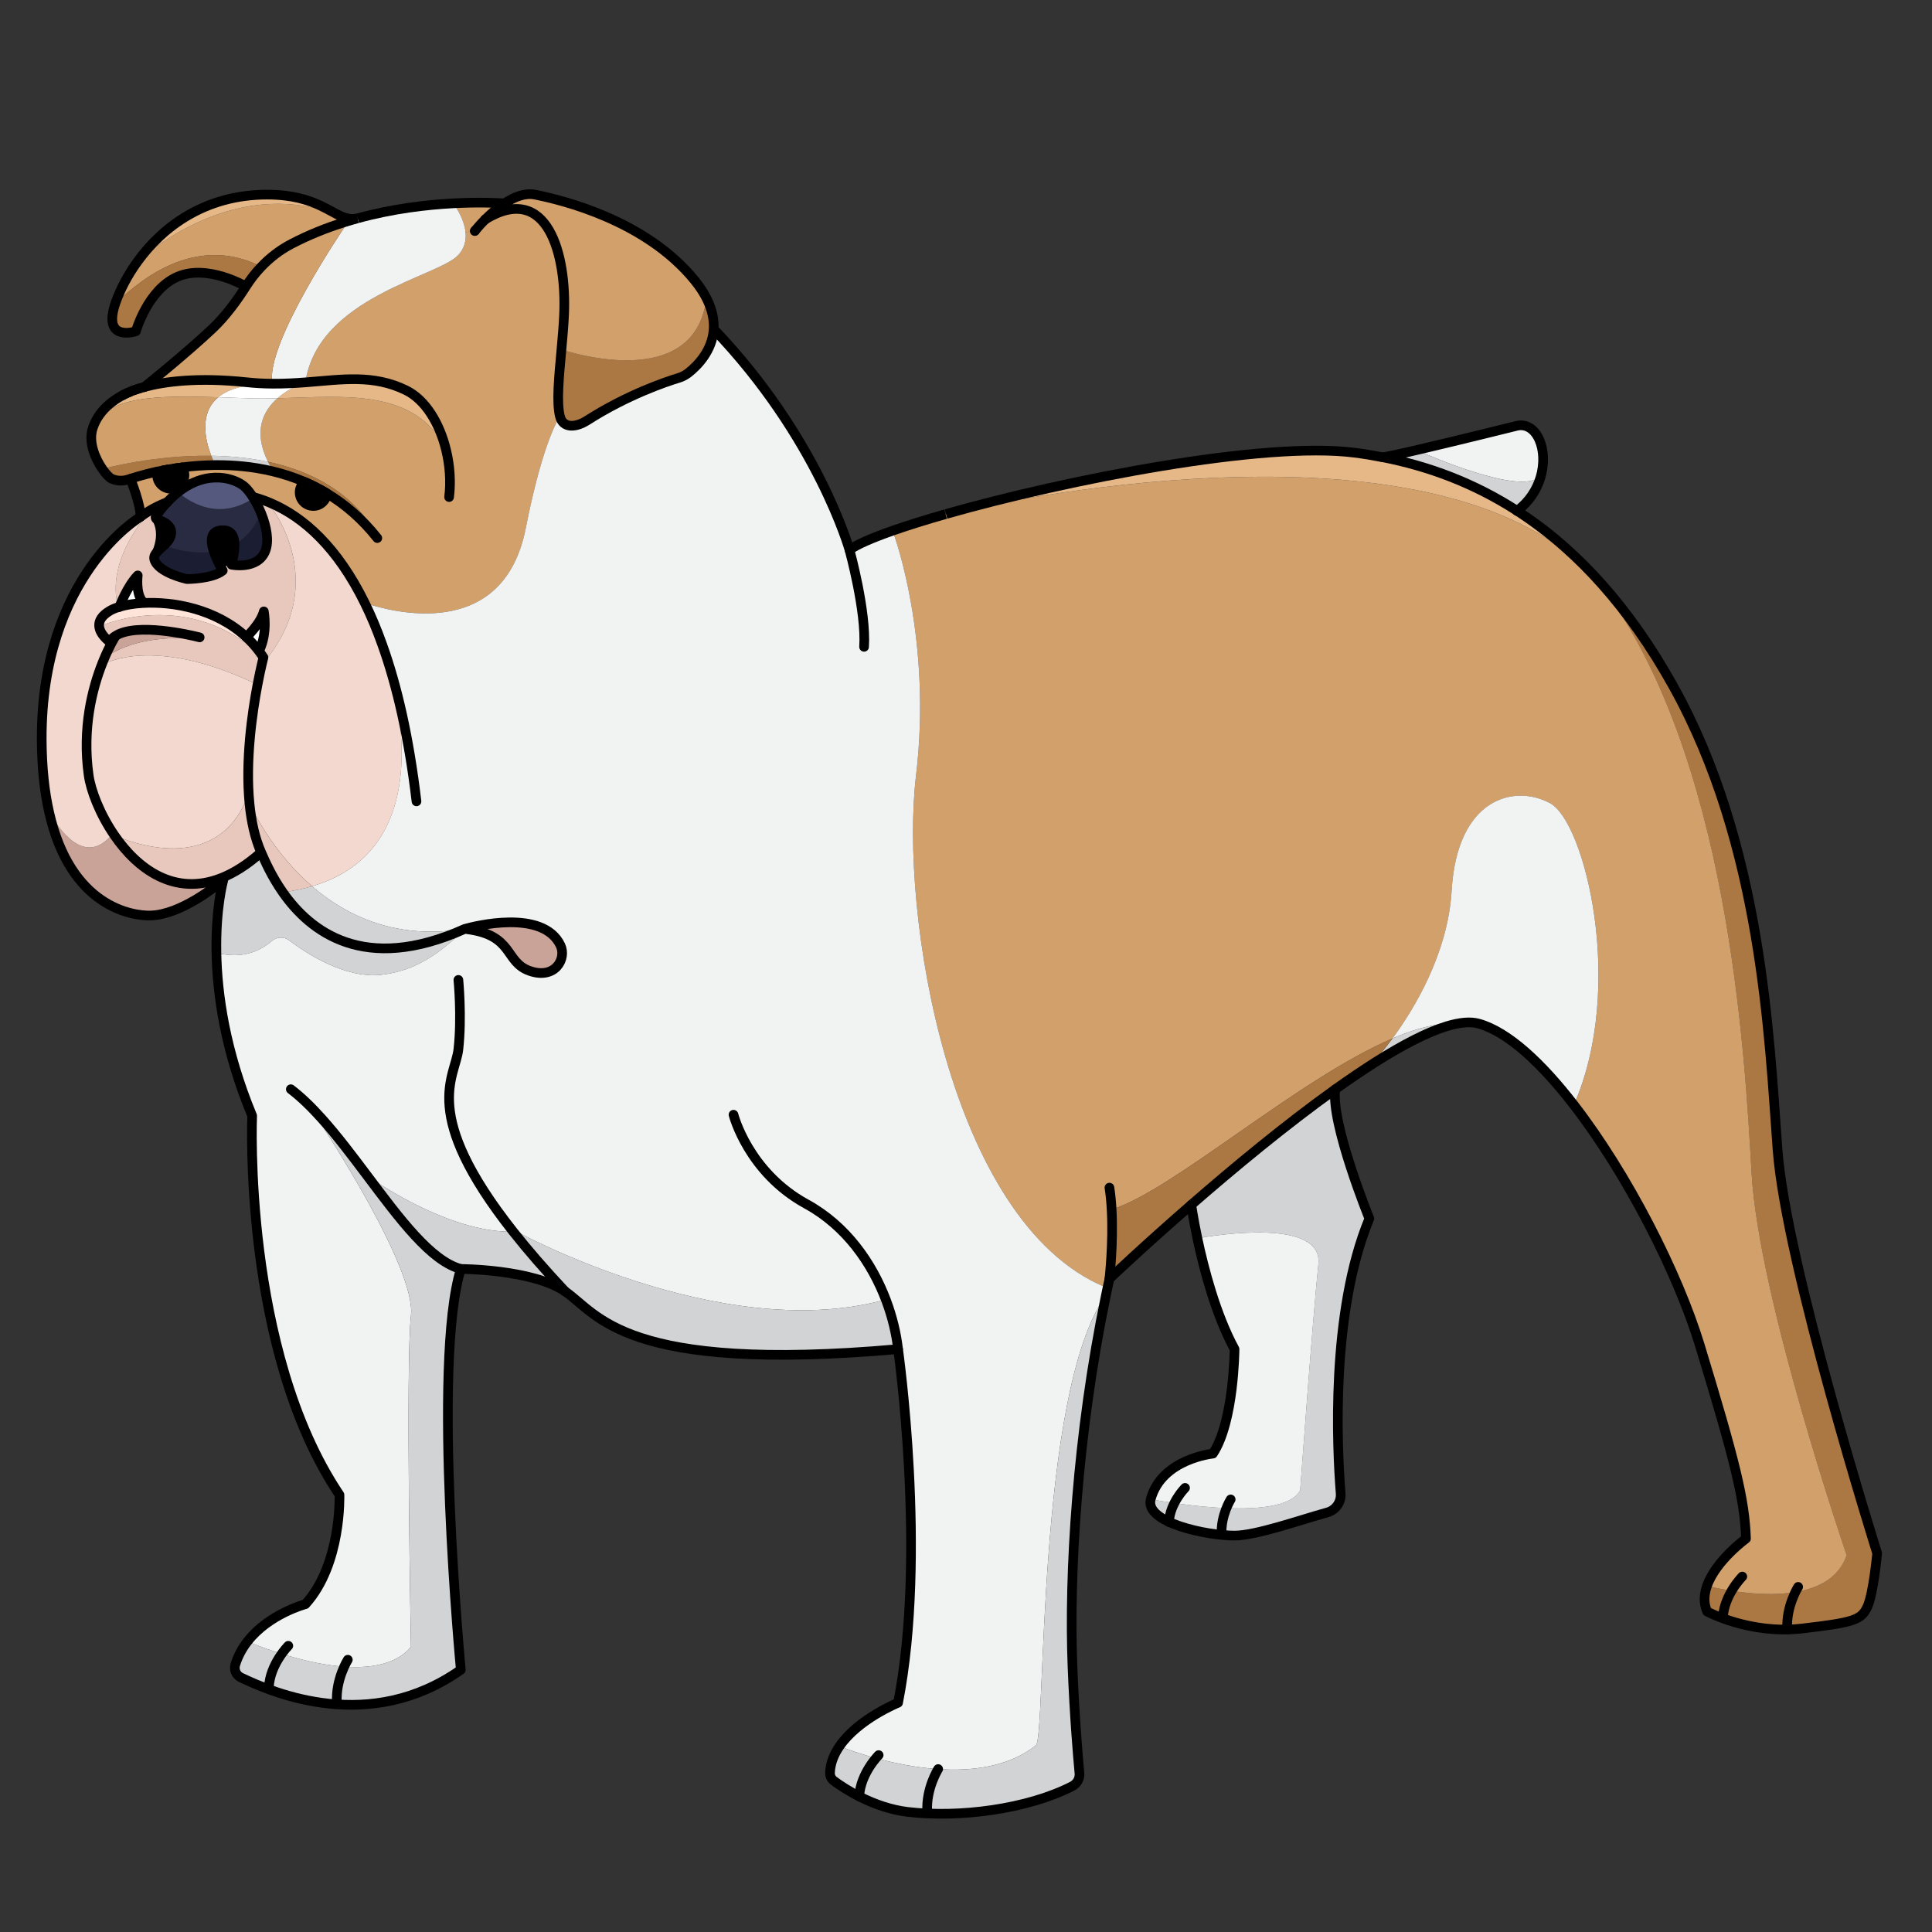 <?xml version="1.0" encoding="utf-8"?>
<!-- Generator: Adobe Illustrator 16.0.0, SVG Export Plug-In . SVG Version: 6.00 Build 0)  -->
<!DOCTYPE svg PUBLIC "-//W3C//DTD SVG 1.1//EN" "http://www.w3.org/Graphics/SVG/1.1/DTD/svg11.dtd">
<svg version="1.1" id="Capa_1" xmlns="http://www.w3.org/2000/svg" xmlns:xlink="http://www.w3.org/1999/xlink" x="0px" y="0px"
	 width="100px" height="100px" viewBox="0 0 100 100" enable-background="new 0 0 100 100" xml:space="preserve">
<rect x="0" y="0" width="100" height="100" fill="#333333" stroke="none"/>
<g>
	<path fill="none" stroke="#000000" stroke-width="0.5" stroke-linecap="round" stroke-linejoin="round" stroke-miterlimit="10" d="
		M15.807,83.033c0,0,2.778-0.485,4.24,1.071"/>
	<path fill="none" stroke="#000000" stroke-width="0.5" stroke-linecap="round" stroke-linejoin="round" stroke-miterlimit="10" d="
		M46.484,88.136c0,0,2.656-0.636,4.778,0.685"/>
	<path fill="none" stroke="#000000" stroke-width="0.5" stroke-linecap="round" stroke-linejoin="round" stroke-miterlimit="10" d="
		M62.779,75.239c0,0,1.687-0.235,3.007,0.566"/>
	<path fill="none" stroke="#000000" stroke-width="0.5" stroke-linecap="round" stroke-linejoin="round" stroke-miterlimit="10" d="
		M90.369,79.641c0,0,2.53-1.101,4.275,0.503"/>
	<path fill="#E8C8BC" d="M7.127,29.784c-0.536,0.551-0.928,1.571-0.947,1.626c0,0,0,0-0.002,0c-0.021,0.005-0.04,0.011-0.059,0.019
		c-0.698-2.477,1.62-4.934,1.62-4.934l-0.026-0.043c0.275-0.166,0.592-0.324,0.943-0.462c-0.196,0.208-0.391,0.447-0.585,0.72
		c-0.045,0.064-0.013,0.155,0.063,0.176c0,0,0.428,0.648,0,1.679c-0.117,0.128-0.187,0.256-0.147,0.394
		c0.2,0.696,1.687,1.015,1.687,1.015s1.332,0,1.854-0.441c0,0-0.215-0.349-0.381-0.762c0.409,0.733,0.716,0.654,0.924,0.062
		c-0.026,0.142-0.057,0.277-0.086,0.398c0,0,1.35,0.277,1.745-0.709c0.208-0.519,0.06-1.27-0.209-1.941
		c-0.117-0.291-0.258-0.566-0.404-0.802c0.017-0.011,0.036-0.022,0.053-0.036c0.281,0.079,0.563,0.179,0.847,0.3l-0.051,0.123
		c0,0,3.253,3.961-0.377,8.205l-0.034-0.007c0.051-0.215,0.081-0.334,0.081-0.334c-0.025-0.04-0.051-0.077-0.08-0.115
		c-0.051-0.079-0.107-0.156-0.166-0.23l0.038-0.028c0.441-0.918,0.228-2.008,0.228-2.008c-0.166,0.643-0.907,1.328-0.907,1.328
		c-1.569-1.456-3.786-1.856-5.379-1.76l-0.005-0.098C7.016,30.695,7.127,29.784,7.127,29.784z"/>
	<path fill="#292B42" d="M13.493,26.588c-0.317,0.739-0.76,1.222-1.252,1.528c-0.047,0.285-0.104,0.526-0.17,0.715
		c0.128-0.692,0.149-1.505-0.7-1.373c-0.586,0.09-0.449,0.756-0.224,1.311c-0.038-0.066-0.076-0.14-0.115-0.221
		c-1.279,0.19-2.49-0.31-2.49-0.31l-0.03-0.032c0.119-0.113,0.225-0.23,0.281-0.356c0.277-0.615-0.351-0.877-0.658-0.966
		c-0.076-0.021-0.108-0.111-0.063-0.176c0.194-0.273,0.389-0.513,0.585-0.72c0.149-0.161,0.3-0.302,0.449-0.428
		c0.042-0.034,0.083-0.068,0.123-0.098l0.021,0.026c0,0,1.747,1.722,3.867,0.289c0.146,0.236,0.287,0.511,0.404,0.802L13.493,26.588
		z"/>
	<path fill="#1B1D32" d="M8.542,28.239c0,0,1.211,0.5,2.49,0.31c0.04,0.081,0.077,0.154,0.115,0.221
		c0.166,0.413,0.381,0.762,0.381,0.762c-0.522,0.441-1.854,0.441-1.854,0.441s-1.486-0.319-1.687-1.015
		c-0.04-0.138,0.03-0.266,0.147-0.394c0.105-0.117,0.249-0.234,0.377-0.356L8.542,28.239z"/>
	<path fill="#1B1D32" d="M13.52,26.579c0.27,0.671,0.417,1.422,0.209,1.941c-0.395,0.986-1.745,0.709-1.745,0.709
		c0.03-0.121,0.06-0.256,0.086-0.398c0.066-0.188,0.123-0.43,0.17-0.715c0.492-0.306,0.936-0.789,1.252-1.528L13.52,26.579z"/>
	<path d="M12.071,28.831c-0.208,0.592-0.515,0.671-0.924-0.062c-0.225-0.555-0.362-1.221,0.224-1.311
		C12.22,27.326,12.199,28.139,12.071,28.831z"/>
	<path fill="#AB7843" d="M11.15,24.072c-0.621,0.006-1.203,0.051-1.728,0.119c-0.047,0.005-0.094,0.011-0.142,0.019
		c-0.107,0.013-0.215,0.03-0.317,0.047c-0.086,0.011-0.169,0.026-0.251,0.042c-0.06,0.009-0.119,0.019-0.175,0.03
		c-0.059,0.011-0.115,0.022-0.169,0.034c-0.072,0.013-0.14,0.026-0.208,0.042c-0.875,0.187-1.411,0.381-1.411,0.381
		c-0.26,0.085-0.59,0.164-0.975-0.007C5.669,24.73,5.484,24.544,5.3,24.274c0.188-0.051,2.691-0.724,5.636-0.683
		C11.022,23.816,11.105,23.987,11.15,24.072z"/>
	<path fill="#D2A06B" d="M8.84,25.294c0.391,0,0.706-0.317,0.706-0.705c0-0.149-0.045-0.285-0.123-0.398
		c0.524-0.068,1.107-0.113,1.728-0.119c0.92-0.007,1.922,0.076,2.94,0.319c0.559,0.132,1.121,0.313,1.677,0.553
		c-0.155,0.13-0.257,0.322-0.257,0.54c0,0.39,0.317,0.705,0.708,0.705c0.372,0,0.673-0.289,0.7-0.652
		c0.926,0.556,1.814,1.311,2.61,2.314l0.066-0.038c-1.292-2.313-3.461-3.431-5.723-3.91c-0.798-1.605-0.232-2.654,0.489-3.288
		c3.41-0.085,7.143-0.545,8.722,2.652c-0.334-1.354-1.057-2.577-2.079-3.073c-1.692-0.822-3.282-0.553-5.198-0.403
		c0.666-4.427,6.882-5.462,7.92-6.594c0.332-0.362,0.413-0.781,0.37-1.185l0.479-0.053l0.017-0.021l0.526-0.583
		c0,0,0.002,0,0.002-0.002c3.227-1.963,4.217,1.832,4.076,4.943c-0.026,0.585-0.081,1.198-0.136,1.8
		c-0.126,1.401-0.262,2.733-0.076,3.463c0,0-0.853,1.133-1.769,5.783c-1.175,5.96-7.06,4.299-8.337,3.861
		c-1.415-2.873-3.148-4.427-4.862-5.163c-0.283-0.121-0.566-0.221-0.847-0.3c-0.017,0.013-0.036,0.024-0.053,0.036
		c-0.154-0.252-0.315-0.458-0.456-0.584c-0.458-0.408-1.888-0.938-3.431,0.27c-0.04,0.03-0.081,0.064-0.123,0.098L8.84,25.294z"/>
	<path fill="#E6B888" d="M6.933,20.198c0.115-0.042,0.245-0.085,0.392-0.126c0.017-0.005,0.032-0.009,0.049-0.013
		c0.059-0.015,0.09-0.021,0.09-0.021s0.002-0.001,0.006-0.005l0.002-0.002c1.019-0.273,2.731-0.517,5.313-0.243
		c0.458,0.049,0.894,0.07,1.315,0.072c0,0.011,0.003,0.022,0.005,0.034c-1.418-0.038-2.292,0.24-2.808,0.669
		C8.083,20.46,5.503,20.507,4.8,22.16c0.353-1.063,1.305-1.628,1.971-1.899c0.019-0.01,0.042-0.017,0.062-0.025
		C6.865,20.223,6.899,20.211,6.933,20.198z"/>
	<path fill="#AB7843" d="M97.159,80.395c0,0-0.188,2.075-0.504,2.768c-0.313,0.689-0.69,0.816-3.395,1.132
		c-2.703,0.313-4.904-0.881-4.904-0.881c-0.188-0.44-0.156-0.896-0.002-1.334c0.292,0.077,6.14,1.586,7.226-1.581
		c0,0-4.547-13.269-4.919-19.763c-0.369-6.496-1.217-21.653-7.805-30.469l0.043-0.038c1.306,1.464,2.545,3.207,3.697,5.276
		c4.589,8.237,4.966,18.107,5.407,24.016C92.443,65.432,97.159,80.395,97.159,80.395z"/>
	<path fill="#D2A06B" d="M57.537,62.599c0.098,1.753-0.113,3.588-0.113,3.588c-0.034,0.15-0.066,0.304-0.099,0.454l-0.152-0.031
		c-8.063-3.396-10.61-19.381-9.761-26.452c0.849-7.073-1.131-12.448-1.131-12.448l-0.083-0.238c0.777-0.271,1.707-0.564,2.746-0.86
		c0.007-0.002,0.013-0.004,0.021-0.006c3.282-0.747,22.998-4.862,31.975,1.869l0.1-0.111c0.634,0.564,1.255,1.185,1.861,1.865
		l-0.043,0.038c6.588,8.816,7.436,23.973,7.805,30.469c0.372,6.494,4.919,19.763,4.919,19.763c-1.086,3.167-6.934,1.658-7.226,1.581
		c0.458-1.307,2.015-2.438,2.015-2.438c-0.063-2.013-0.566-4.023-2.39-10.012c-1.138-3.734-3.742-8.847-6.519-12.439
		c2.678-6.071,0.584-14.64-1.232-15.617c-1.839-0.99-4.81-0.283-5.092,4.525c-0.192,3.267-1.95,6.143-3.058,7.65
		C67.154,55.854,60.617,61.689,57.537,62.599z"/>
	<path fill="#F1F2F2" d="M80.229,41.572c1.816,0.977,3.91,9.546,1.232,15.617c-1.673-2.167-3.408-3.78-4.923-4.206
		c-0.435-0.123-0.998-0.064-1.658,0.136l-0.04-0.125c-0.824,0.048-1.76,0.323-2.761,0.753c1.107-1.507,2.865-4.383,3.058-7.65
		C75.419,41.289,78.39,40.582,80.229,41.572z"/>
	<path fill="#E6B888" d="M78.522,26.443c0.854,0.553,1.695,1.188,2.516,1.92l-0.1,0.111c-8.977-6.731-28.692-2.616-31.975-1.869
		c6.261-1.784,16.487-3.78,21.161-3.172c0.472,0.06,0.943,0.138,1.412,0.23c0.004,0,0.01,0.002,0.016,0.002
		C73.92,24.127,76.273,24.991,78.522,26.443z"/>
	<path fill="#F1F2F2" d="M78.519,22.037c1.021-0.223,1.652,1.243,1.211,2.69l-0.079-0.025c-1.044,0.907-5.746-1.148-6.107-1.311
		l-0.032-0.14C75.578,22.769,78.519,22.037,78.519,22.037z"/>
	<path fill="#D1D3D4" d="M73.543,23.392c0.361,0.162,5.063,2.218,6.107,1.311l0.079,0.025c-0.188,0.62-0.571,1.235-1.207,1.716
		c-2.249-1.453-4.603-2.316-6.97-2.778c0.142,0,0.945-0.176,1.958-0.413L73.543,23.392z"/>
	<path fill="#D1D3D4" d="M74.84,52.994l0.04,0.125c-1.026,0.313-2.284,0.972-3.651,1.833l-0.053-0.084c0,0,0.379-0.408,0.903-1.121
		C73.08,53.317,74.016,53.042,74.84,52.994z"/>
	<path fill="#AB7843" d="M71.176,54.868l0.053,0.084c-0.682,0.431-1.391,0.911-2.111,1.426c-2.57,1.836-5.29,4.096-7.457,5.981
		c-2.479,2.156-4.236,3.827-4.236,3.827s0.211-1.835,0.113-3.588c3.08-0.909,9.617-6.744,14.542-8.852
		C71.555,54.46,71.176,54.868,71.176,54.868z"/>
	<path fill="#D1D3D4" d="M69.393,77.296c0.036,0.452-0.252,0.867-0.689,0.988c-1.427,0.396-3.701,1.199-4.803,1.199
		c-1.462,0-4.666-0.677-4.338-1.886c0,0,6.79,1.332,7.733-0.46c0,0,0.66-9.054,0.942-11.694c0.259-2.405-5.27-1.524-6.262-1.349
		c-0.217-1.032-0.316-1.735-0.316-1.735c2.167-1.886,4.887-4.146,7.457-5.981c-0.252,1.745,1.762,6.696,1.762,6.696
		C68.857,67.935,69.208,74.976,69.393,77.296z"/>
	<path fill="#F1F2F2" d="M61.977,64.095c0.992-0.176,6.521-1.057,6.262,1.349c-0.282,2.641-0.942,11.694-0.942,11.694
		c-0.943,1.792-7.733,0.46-7.733,0.46c0.565-2.092,3.218-2.357,3.218-2.357c1.096-1.65,1.12-5.408,1.12-5.408
		C62.929,68.042,62.313,65.679,61.977,64.095z"/>
	<path fill="#F1F2F2" d="M43.97,28.463c0.366-0.271,1.146-0.613,2.228-0.992l0.083,0.238c0,0,1.98,5.375,1.131,12.448
		c-0.849,7.071,1.698,23.057,9.761,26.452l0.152,0.031c-0.032,0.147-0.063,0.295-0.092,0.441l-0.018-0.004
		c-3.583,5.093-3.072,22.85-3.595,23.263c-3.314,2.615-9.286,0.394-10.168,0.045c0.97-1.415,3.031-2.25,3.031-2.25
		c1.509-7.664,0-18.304,0-18.304c-0.089-0.784-0.291-1.652-0.619-2.523l-0.26,0.021c-8.394,2.169-18.862-3.583-18.862-3.583
		c-0.058,0.004-0.119,0.005-0.179,0.005c-3.097,0.068-6.69-2.289-7.55-2.886c-0.77-1.025-1.555-2.067-2.354-2.959l-0.102,0.181
		c0,0,4.999,7.545,4.715,9.997c-0.283,2.452,0,17.164,0,17.164c-1.935,2.271-7.324,0.19-8.463-0.287
		c1.111-1.43,2.997-1.928,2.997-1.928c1.886-2.074,1.763-5.66,1.763-5.66c-5.028-7.482-4.519-19.619-4.519-19.619
		c-1.405-3.383-1.813-6.312-1.85-8.451c0.426,0.132,1.72,0.406,2.871-0.598c0.254-0.223,0.632-0.234,0.899-0.03
		c0.909,0.688,2.935,2.011,4.823,1.773c2.448-0.306,3.585-1.892,4.398-2.352c2.412,0.317,1.915,1.69,3.21,2.152
		c1.32,0.472,1.936-0.623,1.604-1.32c-0.909-1.907-4.487-0.977-4.91-0.86c-3.518,0.6-6.125-0.628-7.943-2.195
		c7.486-2.201,3.672-12.33,3.612-12.492l0.021-0.007c-0.283-0.796-0.586-1.517-0.909-2.169c1.277,0.438,7.162,2.099,8.337-3.861
		c0.917-4.649,1.769-5.783,1.769-5.783c0.161,0.625,0.825,0.573,1.398,0.208c2.09-1.337,4.101-2.011,4.736-2.203
		c0.185-0.057,0.355-0.144,0.506-0.26c0.447-0.347,1.249-1.132,1.316-2.273C42.336,22.654,43.97,28.463,43.97,28.463z"/>
	<path fill="#D1D3D4" d="M57.216,67.078l0.018,0.004c-1.486,7.175-1.913,14.409-1.723,19.188c0.103,2.566,0.279,4.642,0.36,5.507
		c0.028,0.283-0.122,0.549-0.375,0.678c-2.311,1.187-5.836,1.646-8.509,1.331c-1.782-0.209-3.299-1.218-3.825-1.606
		c-0.134-0.099-0.211-0.255-0.204-0.421c0.021-0.502,0.211-0.962,0.494-1.373c0.883,0.349,6.854,2.57,10.168-0.045
		C54.144,89.928,53.633,72.171,57.216,67.078z"/>
	<path fill="#D1D3D4" d="M45.865,67.309c0.328,0.871,0.53,1.739,0.619,2.523c-14.208,1.259-15.529-1.823-17.226-2.981
		c-1.071-1.142-1.96-2.17-2.694-3.1c0.061,0,0.121-0.001,0.179-0.005c0,0,10.468,5.752,18.862,3.583L45.865,67.309z"/>
	<path fill="#AB7843" d="M36.94,17.031c-0.068,1.141-0.87,1.926-1.316,2.273c-0.151,0.117-0.321,0.204-0.506,0.26
		c-0.635,0.192-2.646,0.866-4.736,2.203c-0.573,0.366-1.237,0.417-1.398-0.208c-0.187-0.73-0.051-2.062,0.076-3.463l0.042,0.003
		c0,0,6.743,2.311,7.45-2.546l0.061-0.029C36.877,16.081,36.964,16.584,36.94,17.031z"/>
	<path fill="#D2A06B" d="M26.111,10.526c0.498-0.33,1.056-0.556,1.575-0.453c1.415,0.283,5.732,1.32,8.265,4.433
		c0.291,0.356,0.505,0.698,0.66,1.02l-0.061,0.029c-0.707,4.856-7.45,2.546-7.45,2.546l-0.042-0.003
		c0.055-0.602,0.109-1.215,0.136-1.8c0.142-3.112-0.849-6.907-4.076-4.943C25.385,11.086,25.73,10.777,26.111,10.526z"/>
	<path fill="#C9A397" d="M24.193,48.096c-0.045-0.005-0.091-0.011-0.138-0.017c0,0,0.013-0.003,0.042-0.011
		c0.422-0.117,4-1.047,4.91,0.86c0.332,0.698-0.283,1.792-1.604,1.32C26.108,49.786,26.605,48.413,24.193,48.096z"/>
	<path fill="#D1D3D4" d="M26.564,63.751c0.734,0.93,1.623,1.958,2.694,3.1c-1.698-1.16-5.406-1.168-5.406-1.168
		c-1.545-0.411-3.156-2.578-4.838-4.817C19.874,61.462,23.467,63.819,26.564,63.751z"/>
	<path fill="#D2A06B" d="M26.111,10.526c-0.381,0.251-0.726,0.561-0.992,0.828c0,0.002-0.002,0.002-0.002,0.002
		c-0.277,0.279-0.47,0.513-0.526,0.583l-0.017,0.021l-0.479,0.053c-0.066-0.628-0.436-1.216-0.628-1.488
		C24.723,10.458,25.68,10.498,26.111,10.526z"/>
	<path fill="#FFFFFF" d="M25.118,11.356l-0.526,0.583C24.648,11.869,24.84,11.635,25.118,11.356z"/>
	<path fill="#D1D3D4" d="M14.636,46.186c1.407,2.011,4.198,4.246,9.419,1.894c0.047,0.006,0.092,0.012,0.138,0.017
		c-0.813,0.46-1.95,2.046-4.398,2.352c-1.888,0.238-3.914-1.084-4.823-1.773c-0.268-0.204-0.645-0.192-0.899,0.03
		c-1.151,1.003-2.444,0.73-2.871,0.598c-0.042-2.286,0.335-3.672,0.356-3.751c-0.006,0.004-0.023,0.019-0.049,0.04l-0.057-0.145
		c0.651-0.255,1.341-0.685,2.063-1.328C13.695,44.524,14.042,45.335,14.636,46.186z"/>
	<path fill="#F1F2F2" d="M24.095,12.012c0.043,0.404-0.038,0.822-0.37,1.185c-1.038,1.132-7.254,2.167-7.92,6.594
		c-0.54,0.041-1.105,0.073-1.705,0.068c-0.419-2.017,3.778-8.171,3.778-8.171l-0.057-0.185c0.221-0.07,0.439-0.136,0.66-0.196
		c0.01-0.001,0.021-0.005,0.03-0.007c1.816-0.498,3.569-0.702,4.955-0.775C23.66,10.796,24.029,11.384,24.095,12.012z"/>
	<path fill="#D1D3D4" d="M24.097,48.068c-0.028,0.008-0.042,0.011-0.042,0.011c-5.221,2.352-8.013,0.117-9.419-1.894
		c0.553-0.072,1.056-0.177,1.518-0.313C17.973,47.44,20.58,48.668,24.097,48.068z"/>
	<path fill="#D1D3D4" d="M19.014,60.865c1.682,2.239,3.293,4.406,4.838,4.817c-1.509,4.904,0,20.748,0,20.748
		c-4.704,3.317-9.65,1.226-11.379,0.399c-0.251-0.118-0.375-0.403-0.294-0.668c0.141-0.458,0.364-0.857,0.632-1.201
		c1.139,0.478,6.528,2.558,8.463,0.287c0,0-0.283-14.712,0-17.164c0.283-2.452-4.715-9.997-4.715-9.997l0.102-0.181
		C17.459,58.798,18.244,59.84,19.014,60.865z"/>
	<path fill="#E6B888" d="M21.004,20.194c1.022,0.496,1.745,1.718,2.079,3.073c-1.579-3.197-5.312-2.737-8.722-2.652
		c0.656-0.581,1.443-0.817,1.443-0.817c0-0.002,0-0.006,0.002-0.007C17.722,19.642,19.312,19.372,21.004,20.194z"/>
	<path fill="#F2D8CE" d="M19.767,33.38c0.06,0.162,3.874,10.291-3.612,12.492c-1.865-1.605-2.901-3.569-3.242-4.289
		c-0.217-2.212,0.134-4.67,0.419-6.164c0.086-0.451,0.166-0.815,0.223-1.058l0.034,0.007c3.631-4.244,0.377-8.205,0.377-8.205
		l0.051-0.123c1.714,0.735,3.448,2.29,4.862,5.163c0.323,0.652,0.626,1.373,0.909,2.169L19.767,33.38z"/>
	<path fill="#AB7843" d="M19.595,27.813l-0.066,0.038c-0.796-1.004-1.684-1.758-2.61-2.314c-0.094-0.059-0.19-0.113-0.285-0.166
		c-0.096-0.055-0.192-0.106-0.289-0.153c-0.096-0.051-0.191-0.098-0.287-0.142c-0.071-0.034-0.143-0.068-0.215-0.098
		c-0.024-0.011-0.051-0.022-0.075-0.034c-0.557-0.24-1.119-0.421-1.677-0.553l0.015-0.066c-0.088-0.146-0.166-0.287-0.234-0.422
		C16.134,24.382,18.303,25.5,19.595,27.813z"/>
	<path fill="#D2A06B" d="M16.536,10.832l0.051-0.187c0.817,0.383,1.27,0.798,1.896,0.662c-0.221,0.061-0.439,0.126-0.66,0.196
		c-0.917,0.287-1.839,0.653-2.731,1.119c-0.594,0.309-1.126,0.719-1.583,1.202l-0.063-0.061c-4.055-1.98-7.262,1.933-7.45,1.867
		c0.225-0.628,0.598-1.373,1.136-2.11C7.886,12.846,11.849,9.583,16.536,10.832z"/>
	<path fill="#D2A06B" d="M17.822,11.503l0.057,0.185c0,0-4.197,6.154-3.778,8.171c-0.421-0.002-0.856-0.023-1.315-0.072
		c-2.582-0.273-4.294-0.03-5.313,0.243c0.138-0.109,2.156-1.735,3.512-3.01c0.704-0.66,1.311-1.509,1.743-2.192
		c0.228-0.36,0.488-0.698,0.781-1.005c0.457-0.483,0.988-0.893,1.583-1.202C15.983,12.156,16.905,11.79,17.822,11.503z"/>
	<path d="M16.634,25.37c0.094,0.055,0.19,0.109,0.285,0.166c-0.026,0.364-0.328,0.652-0.7,0.652c-0.391,0-0.708-0.315-0.708-0.705
		c0-0.217,0.102-0.41,0.257-0.54c0.024,0.011,0.051,0.022,0.075,0.034c0.072,0.03,0.144,0.064,0.215,0.098
		c0.096,0.045,0.192,0.092,0.287,0.142C16.441,25.266,16.538,25.317,16.634,25.37z"/>
	<path fill="#E6B888" d="M16.586,10.645l-0.051,0.187c-4.687-1.249-8.65,2.015-9.404,2.688c1.267-1.745,3.444-3.444,6.692-3.446
		C15.121,10.073,15.96,10.349,16.586,10.645z"/>
	<path fill="#FFFFFF" d="M15.806,19.791c-0.002,0.001-0.002,0.005-0.002,0.007c0,0-0.787,0.236-1.443,0.817
		c-0.492,0.013-0.979,0.017-1.451,0.002c-0.551-0.017-1.09-0.038-1.612-0.055c0.517-0.43,1.39-0.707,2.808-0.669
		c-0.002-0.011-0.005-0.022-0.005-0.034C14.7,19.864,15.266,19.832,15.806,19.791z"/>
	<path fill="#E8C8BC" d="M16.154,45.873c-0.462,0.136-0.965,0.241-1.518,0.313c-0.594-0.851-0.941-1.662-1.121-2.067
		c-0.328-0.747-0.515-1.62-0.604-2.535C13.253,42.304,14.289,44.268,16.154,45.873z"/>
	<path fill="#D1D3D4" d="M14.106,24.325l-0.015,0.066c-1.018-0.243-2.02-0.326-2.94-0.319c-0.045-0.085-0.128-0.256-0.215-0.481
		c0.954,0.013,1.954,0.102,2.937,0.312C13.94,24.039,14.018,24.18,14.106,24.325z"/>
	<path fill="#F1F2F2" d="M12.91,20.617c0.472,0.015,0.958,0.011,1.451-0.002c-0.721,0.634-1.287,1.682-0.489,3.288
		c-0.982-0.209-1.982-0.298-2.937-0.312c-0.3-0.773-0.649-2.192,0.362-3.029C11.82,20.579,12.359,20.6,12.91,20.617z"/>
	<path fill="#FFFFFF" d="M13.655,31.646c0,0,0.213,1.09-0.228,2.008l-0.038,0.028c-0.196-0.26-0.412-0.496-0.642-0.709
		C12.748,32.973,13.489,32.289,13.655,31.646z"/>
	<path fill="#E8C8BC" d="M10.262,33.047l0.004-0.074c-0.462-0.115-3.195-0.75-4.28-0.063c-0.13,0.08-0.238,0.181-0.313,0.306
		c0,0-0.526-0.372-0.542-0.833l0.14-0.01c0,0,4.497-1.948,8.237,1.571l0.047-0.032c0.028,0.038,0.055,0.076,0.08,0.115
		c0,0-0.03,0.119-0.081,0.334c-0.057,0.243-0.136,0.607-0.223,1.058l-0.074-0.013c-5.328-2.546-7.875-1.038-7.875-1.038
		l-0.091-0.036c0.028-0.07,0.055-0.138,0.083-0.204l0.008,0.004C5.383,34.133,6.556,32.818,10.262,33.047z"/>
	<path fill="#FFE4D9" d="M6.12,31.428c0.019-0.007,0.038-0.013,0.059-0.019c0.002,0,0.002,0,0.002,0
		c0.324-0.098,0.73-0.168,1.188-0.196c1.594-0.096,3.81,0.304,5.379,1.76c0.23,0.213,0.445,0.449,0.642,0.709
		c0.058,0.074,0.115,0.151,0.166,0.23l-0.047,0.032c-3.74-3.52-8.237-1.571-8.237-1.571l-0.14,0.01
		c-0.011-0.247,0.125-0.517,0.558-0.771C5.805,31.543,5.95,31.481,6.12,31.428z"/>
	<path fill="#AB7843" d="M13.446,13.763l0.063,0.061c-0.292,0.307-0.553,0.645-0.781,1.005c0,0-1.969-1.171-3.525-0.511
		s-2.169,2.829-2.169,2.829s-1.792,0.6-1.038-1.517C6.184,15.696,9.391,11.782,13.446,13.763z"/>
	<path fill="#F2D8CE" d="M13.257,35.406l0.074,0.013c-0.285,1.494-0.636,3.952-0.419,6.164c-0.085-0.181-0.126-0.283-0.126-0.283
		c-1.633,4.041-6.086,2.282-6.862,1.939c-0.762-1.105-1.224-2.327-1.335-3.112c-0.345-2.445,0.192-4.502,0.704-5.794l0.091,0.036
		C5.383,34.369,7.929,32.86,13.257,35.406z"/>
	<path fill="#E8C8BC" d="M12.912,41.583c0.089,0.915,0.275,1.788,0.604,2.535c-0.722,0.644-1.413,1.073-2.063,1.328
		c-2.431,0.96-4.344-0.481-5.528-2.207c0.775,0.343,5.229,2.102,6.862-1.939C12.786,41.3,12.827,41.402,12.912,41.583z"/>
	<path fill="#55597D" d="M12.66,25.193c0.141,0.126,0.302,0.332,0.456,0.584c-2.12,1.434-3.867-0.289-3.867-0.289l-0.021-0.026
		C10.771,24.255,12.201,24.785,12.66,25.193z"/>
	<path fill="#C9A397" d="M11.452,45.446l0.057,0.145c-0.326,0.275-2.137,1.739-3.691,1.796c-0.949,0.034-4.172-0.417-5.279-5.366
		c0.503,0.903,1.852,2.88,3.269,1.166c0,0,0.042,0.021,0.117,0.053C7.108,44.965,9.021,46.406,11.452,45.446z"/>
	<path fill="#D2A06B" d="M10.936,23.591C7.991,23.55,5.488,24.223,5.3,24.274c-0.368-0.532-0.74-1.388-0.5-2.114
		c0.704-1.652,3.284-1.699,6.498-1.598C10.287,21.399,10.636,22.818,10.936,23.591z"/>
	<path fill="#C9A397" d="M10.266,32.973l-0.004,0.074c-3.707-0.229-4.879,1.086-4.879,1.086l-0.008-0.004
		c0.277-0.666,0.532-1.094,0.611-1.219C7.071,32.223,9.804,32.858,10.266,32.973z"/>
	<path d="M9.423,24.191c0.077,0.113,0.123,0.249,0.123,0.398c0,0.388-0.315,0.705-0.706,0.705c-0.39,0-0.705-0.317-0.705-0.705
		c0-0.064,0.011-0.126,0.026-0.185c0.068-0.015,0.136-0.028,0.208-0.042c0.055-0.011,0.111-0.022,0.169-0.034
		c0.057-0.01,0.117-0.021,0.175-0.03c0.082-0.015,0.165-0.03,0.251-0.042c0.102-0.017,0.209-0.032,0.317-0.047
		C9.329,24.203,9.375,24.197,9.423,24.191z"/>
	<path fill="#D2A06B" d="M8.84,25.294l0.266,0.266c-0.149,0.126-0.3,0.268-0.449,0.428c-0.351,0.138-0.668,0.296-0.943,0.462
		c-0.171,0.102-0.326,0.209-0.462,0.315c0.094-0.503-0.502-1.98-0.502-1.98s0.536-0.194,1.411-0.381
		c-0.015,0.059-0.026,0.121-0.026,0.185C8.135,24.978,8.45,25.294,8.84,25.294z"/>
	<path d="M8.135,26.885c0.307,0.088,0.936,0.351,0.658,0.966c-0.057,0.126-0.163,0.243-0.281,0.356
		c-0.128,0.123-0.271,0.239-0.377,0.356C8.563,27.533,8.135,26.885,8.135,26.885z"/>
	<path fill="#F2D8CE" d="M7.714,26.451l0.026,0.043c0,0-2.318,2.458-1.62,4.934c-0.17,0.053-0.315,0.115-0.43,0.183
		c-0.434,0.255-0.569,0.524-0.558,0.771c0.015,0.462,0.542,0.833,0.542,0.833c0.075-0.125,0.183-0.226,0.313-0.306
		c-0.079,0.125-0.334,0.553-0.611,1.219c-0.028,0.066-0.055,0.134-0.083,0.204c-0.511,1.292-1.049,3.35-0.704,5.794
		c0.111,0.785,0.574,2.007,1.335,3.112c-0.075-0.032-0.117-0.053-0.117-0.053c-1.417,1.715-2.765-0.262-3.269-1.166
		c-0.234-1.039-0.374-2.277-0.379-3.75c-0.03-8.487,5.093-11.505,5.093-11.505C7.388,26.66,7.542,26.553,7.714,26.451z"/>
	<path fill="#FFFFFF" d="M7.363,31.115l0.005,0.098c-0.458,0.028-0.864,0.098-1.188,0.196c0.019-0.055,0.411-1.075,0.947-1.626
		C7.127,29.784,7.016,30.695,7.363,31.115z"/>
	<path fill="none" stroke="#000000" stroke-width="0.5" stroke-linejoin="round" stroke-miterlimit="10" d="M48.943,26.611
		c-1.039,0.296-1.969,0.588-2.746,0.86c-1.081,0.379-1.862,0.721-2.228,0.992c0,0-1.634-5.81-7.03-11.432"/>
	<path fill="none" stroke="#000000" stroke-width="0.5" stroke-linejoin="round" stroke-miterlimit="10" d="M71.537,23.663
		c-0.469-0.092-0.94-0.17-1.412-0.23c-4.674-0.607-14.9,1.388-21.161,3.172"/>
	<path fill="none" stroke="#000000" stroke-width="0.5" stroke-linejoin="round" stroke-miterlimit="10" d="M11.56,45.548
		c0,0,0,0.001-0.002,0.003c-0.021,0.08-0.398,1.466-0.356,3.751c0.038,2.139,0.445,5.068,1.85,8.451c0,0-0.509,12.137,4.519,19.619
		c0,0,0.123,3.586-1.763,5.66c0,0-1.886,0.498-2.997,1.928c-0.268,0.344-0.491,0.743-0.632,1.201
		c-0.082,0.265,0.043,0.55,0.294,0.668c1.729,0.826,6.675,2.918,11.379-0.399c0,0-1.509-15.844,0-20.748
		c0,0,3.708,0.008,5.406,1.168c1.697,1.158,3.018,4.24,17.226,2.981c0,0,1.509,10.64,0,18.304c0,0-2.062,0.835-3.031,2.25
		c-0.283,0.411-0.473,0.871-0.494,1.373c-0.007,0.166,0.07,0.322,0.204,0.421c0.526,0.389,2.043,1.397,3.825,1.606
		c2.673,0.315,6.198-0.145,8.509-1.331c0.253-0.129,0.403-0.395,0.375-0.678c-0.081-0.865-0.258-2.94-0.36-5.507
		c-0.19-4.779,0.236-12.014,1.723-19.188c0.029-0.146,0.06-0.294,0.092-0.441c0.032-0.15,0.064-0.304,0.099-0.454
		c0,0,1.758-1.671,4.236-3.827c2.167-1.886,4.887-4.146,7.457-5.981c0.721-0.515,1.43-0.995,2.111-1.426
		c1.367-0.861,2.625-1.52,3.651-1.833c0.66-0.2,1.224-0.259,1.658-0.136c1.515,0.426,3.25,2.039,4.923,4.206
		c2.776,3.593,5.381,8.705,6.519,12.439c1.823,5.988,2.327,7.999,2.39,10.012c0,0-1.557,1.132-2.015,2.438
		c-0.154,0.438-0.187,0.894,0.002,1.334c0,0,2.201,1.193,4.904,0.881c2.704-0.315,3.082-0.442,3.395-1.132
		c0.315-0.692,0.504-2.768,0.504-2.768s-4.716-14.963-5.155-20.874c-0.441-5.909-0.818-15.779-5.407-24.016
		c-1.152-2.069-2.392-3.812-3.697-5.276c-0.606-0.681-1.228-1.301-1.861-1.865c-0.82-0.732-1.661-1.367-2.516-1.92
		c-2.249-1.453-4.603-2.316-6.97-2.778"/>
	<path fill="none" stroke="#000000" stroke-width="0.5" stroke-linejoin="round" stroke-miterlimit="10" d="M6.771,20.261
		C6.105,20.532,5.152,21.096,4.8,22.16c-0.24,0.727,0.132,1.583,0.5,2.114c0.185,0.27,0.37,0.457,0.475,0.504
		C6.16,24.949,6.49,24.87,6.75,24.785c0,0,0.596,1.477,0.502,1.98c0,0-5.123,3.018-5.093,11.505c0.006,1.473,0.145,2.711,0.379,3.75
		c1.107,4.949,4.331,5.4,5.279,5.366c1.554-0.057,3.365-1.521,3.691-1.796c0.026-0.021,0.043-0.036,0.049-0.04"/>
	<path fill="none" stroke="#000000" stroke-width="0.5" stroke-linejoin="round" stroke-miterlimit="10" d="M7.325,20.072
		c-0.094,0.024-0.23,0.066-0.392,0.126c-0.032,0.011-0.066,0.022-0.1,0.038"/>
	<path fill="none" stroke="#000000" stroke-width="0.5" stroke-linejoin="round" stroke-miterlimit="10" d="M7.471,20.032
		c-0.004,0.004-0.006,0.005-0.006,0.005s-0.032,0.006-0.09,0.021"/>
	<path fill="none" stroke="#000000" stroke-width="0.5" stroke-linejoin="round" stroke-miterlimit="10" d="M18.482,11.307
		c-0.221,0.061-0.439,0.126-0.66,0.196c-0.917,0.287-1.839,0.653-2.731,1.119c-0.594,0.309-1.126,0.719-1.583,1.202
		c-0.292,0.307-0.553,0.645-0.781,1.005c-0.432,0.683-1.04,1.532-1.743,2.192c-1.356,1.275-3.374,2.901-3.512,3.01"/>
	<path fill="none" stroke="#000000" stroke-width="0.5" stroke-linejoin="round" stroke-miterlimit="10" d="M26.111,10.526
		c-0.432-0.028-1.388-0.068-2.644-0.002c-1.386,0.074-3.139,0.277-4.955,0.775"/>
	<path fill="none" stroke="#000000" stroke-width="0.5" stroke-linecap="round" stroke-linejoin="round" stroke-miterlimit="10" d="
		M23.726,50.72c0,0,0.188,1.907,0,3.594c-0.164,1.464-2.011,3.298,2.838,9.437c0.734,0.93,1.623,1.958,2.694,3.1"/>
	<path fill="none" stroke="#000000" stroke-width="0.5" stroke-linecap="round" stroke-linejoin="round" stroke-miterlimit="10" d="
		M15.053,56.378c0.543,0.413,1.079,0.939,1.607,1.528c0.799,0.892,1.584,1.934,2.354,2.959c1.682,2.239,3.293,4.406,4.838,4.817"/>
	<path fill="none" stroke="#000000" stroke-width="0.5" stroke-linejoin="round" stroke-miterlimit="10" d="M12.728,14.828
		c0,0-1.969-1.171-3.525-0.511s-2.169,2.829-2.169,2.829s-1.792,0.6-1.038-1.517c0.225-0.628,0.598-1.373,1.136-2.11
		c1.267-1.745,3.444-3.444,6.692-3.446c1.298,0,2.137,0.275,2.763,0.571c0.817,0.383,1.27,0.798,1.896,0.662
		c0.01-0.001,0.021-0.005,0.03-0.007"/>
	<path fill="none" stroke="#000000" stroke-width="0.5" stroke-linecap="round" stroke-linejoin="round" stroke-miterlimit="10" d="
		M25.12,11.354c0.266-0.268,0.611-0.577,0.992-0.828c0.498-0.33,1.056-0.556,1.575-0.453c1.415,0.283,5.732,1.32,8.265,4.433
		c0.291,0.356,0.505,0.698,0.66,1.02c0.266,0.555,0.353,1.059,0.328,1.505c-0.068,1.141-0.87,1.926-1.316,2.273
		c-0.151,0.117-0.321,0.204-0.506,0.26c-0.635,0.192-2.646,0.866-4.736,2.203c-0.573,0.366-1.237,0.417-1.398-0.208
		c-0.187-0.73-0.051-2.062,0.076-3.463c0.055-0.602,0.109-1.215,0.136-1.8C29.337,13.186,28.347,9.391,25.12,11.354"/>
	
		<line fill="none" stroke="#000000" stroke-width="0.5" stroke-linecap="round" stroke-linejoin="round" stroke-miterlimit="10" x1="25.12" y1="11.354" x2="25.118" y2="11.356"/>
	<path fill="none" stroke="#000000" stroke-width="0.5" stroke-linecap="round" stroke-linejoin="round" stroke-miterlimit="10" d="
		M24.591,11.938c0.057-0.069,0.249-0.303,0.526-0.583"/>
	
		<line fill="none" stroke="#000000" stroke-width="0.5" stroke-linecap="round" stroke-linejoin="round" stroke-miterlimit="10" x1="24.591" y1="11.938" x2="24.574" y2="11.959"/>
	<path fill="none" stroke="#000000" stroke-width="0.5" stroke-linecap="round" stroke-linejoin="round" stroke-miterlimit="10" d="
		M7.473,20.03c1.019-0.273,2.731-0.517,5.313-0.243c0.458,0.049,0.894,0.07,1.315,0.072c0.6,0.005,1.166-0.027,1.705-0.068
		c1.916-0.149,3.506-0.419,5.198,0.403c1.022,0.496,1.745,1.718,2.079,3.073c0.202,0.816,0.262,1.681,0.162,2.461"/>
	
		<line fill="none" stroke="#000000" stroke-width="0.5" stroke-linejoin="round" stroke-miterlimit="10" x1="7.471" y1="20.032" x2="7.473" y2="20.03"/>
	<path fill="none" stroke="#000000" stroke-width="0.5" stroke-linecap="round" stroke-linejoin="round" stroke-miterlimit="10" d="
		M6.771,20.261c0.019-0.01,0.042-0.017,0.062-0.025c0.032-0.013,0.066-0.024,0.1-0.038c0.115-0.042,0.245-0.085,0.392-0.126
		c0.017-0.005,0.032-0.009,0.049-0.013c0.032-0.009,0.064-0.019,0.096-0.026"/>
	<path fill="none" stroke="#000000" stroke-width="0.5" stroke-linejoin="round" stroke-miterlimit="10" d="M6.273,20.498
		c0,0,0.157-0.104,0.498-0.237"/>
	<path fill="none" stroke="#000000" stroke-width="0.5" stroke-linecap="round" stroke-linejoin="round" stroke-miterlimit="10" d="
		M15.843,24.978c0.072,0.03,0.144,0.064,0.215,0.098c0.096,0.043,0.191,0.091,0.287,0.142c0.096,0.047,0.192,0.098,0.289,0.153
		c0.094,0.053,0.19,0.107,0.285,0.166c0.926,0.556,1.814,1.311,2.61,2.314"/>
	<path fill="none" stroke="#000000" stroke-width="0.5" stroke-linecap="round" stroke-linejoin="round" stroke-miterlimit="10" d="
		M9.423,24.191c0.524-0.068,1.107-0.113,1.728-0.119c0.92-0.007,1.922,0.076,2.94,0.319c0.559,0.132,1.121,0.313,1.677,0.553"/>
	<path fill="none" stroke="#000000" stroke-width="0.5" stroke-linejoin="round" stroke-miterlimit="10" d="M8.964,24.257
		c0.102-0.017,0.209-0.032,0.317-0.047"/>
	<path fill="none" stroke="#000000" stroke-width="0.5" stroke-linecap="round" stroke-linejoin="round" stroke-miterlimit="10" d="
		M8.538,24.329c0.057-0.01,0.117-0.021,0.175-0.03"/>
	<path fill="none" stroke="#000000" stroke-width="0.5" stroke-linejoin="round" stroke-miterlimit="10" d="M8.369,24.363
		c0.055-0.011,0.111-0.022,0.169-0.034"/>
	<path fill="none" stroke="#000000" stroke-width="0.5" stroke-linecap="round" stroke-linejoin="round" stroke-miterlimit="10" d="
		M6.75,24.785c0,0,0.536-0.194,1.411-0.381"/>
	<path fill="none" stroke="#000000" stroke-width="0.5" stroke-linecap="round" stroke-linejoin="round" stroke-miterlimit="10" d="
		M6.181,31.41c0.324-0.098,0.73-0.168,1.188-0.196c1.594-0.096,3.81,0.304,5.379,1.76c0.23,0.213,0.445,0.449,0.642,0.709
		c0.058,0.074,0.115,0.151,0.166,0.23c0.028,0.038,0.055,0.076,0.08,0.115c0,0-0.03,0.119-0.081,0.334
		c-0.057,0.243-0.136,0.607-0.223,1.058c-0.285,1.494-0.636,3.952-0.419,6.164c0.089,0.915,0.275,1.788,0.604,2.535
		c0.179,0.406,0.526,1.217,1.121,2.067c1.407,2.011,4.198,4.246,9.419,1.894c0,0,0.013-0.003,0.042-0.011
		c0.422-0.117,4-1.047,4.91,0.86c0.332,0.698-0.283,1.792-1.604,1.32c-1.295-0.462-0.798-1.835-3.21-2.152"/>
	<path fill="none" stroke="#000000" stroke-width="0.5" stroke-linecap="round" stroke-linejoin="round" stroke-miterlimit="10" d="
		M10.334,32.99c0,0-0.023-0.006-0.068-0.017c-0.462-0.115-3.195-0.75-4.28-0.063c-0.13,0.08-0.238,0.181-0.313,0.306
		c0,0-0.526-0.372-0.542-0.833c-0.011-0.247,0.125-0.517,0.558-0.771c0.115-0.068,0.26-0.13,0.43-0.183
		c0.019-0.007,0.038-0.013,0.059-0.019"/>
	<path fill="none" stroke="#000000" stroke-width="0.5" stroke-linejoin="round" stroke-miterlimit="10" d="M6.009,32.873
		c0,0-0.007,0.013-0.022,0.038c-0.079,0.125-0.334,0.553-0.611,1.219c-0.028,0.066-0.055,0.134-0.083,0.204
		c-0.511,1.292-1.049,3.35-0.704,5.794c0.111,0.785,0.574,2.007,1.335,3.112c1.185,1.726,3.097,3.167,5.528,2.207
		c0.651-0.255,1.341-0.685,2.063-1.328"/>
	<path fill="none" stroke="#000000" stroke-width="0.5" stroke-linejoin="round" stroke-miterlimit="10" d="M8.135,26.885
		c0,0,0.428,0.648,0,1.679"/>
	<path fill="none" stroke="#000000" stroke-width="0.5" stroke-linecap="round" stroke-linejoin="round" stroke-miterlimit="10" d="
		M13.095,25.721c0.024,0.008,0.049,0.013,0.074,0.021c0.281,0.079,0.563,0.179,0.847,0.3c1.714,0.735,3.448,2.29,4.862,5.163
		c0.323,0.652,0.626,1.373,0.909,2.169c0.764,2.131,1.379,4.794,1.77,8.104"/>
	<path fill="none" stroke="#000000" stroke-width="0.5" stroke-linejoin="round" stroke-miterlimit="10" d="M8.657,25.989
		c0.04-0.017,0.079-0.032,0.121-0.047"/>
	<path fill="none" stroke="#000000" stroke-width="0.5" stroke-linecap="round" stroke-linejoin="round" stroke-miterlimit="10" d="
		M7.252,26.766c0.136-0.105,0.291-0.213,0.462-0.315c0.275-0.166,0.592-0.324,0.943-0.462"/>
	<path fill="none" stroke="#000000" stroke-width="0.5" stroke-linecap="round" stroke-linejoin="round" stroke-miterlimit="10" d="
		M6.179,31.411c0,0,0,0,0-0.001c0.002,0,0.002,0,0.002,0c0.019-0.055,0.411-1.075,0.947-1.626c0,0-0.111,0.911,0.236,1.332"/>
	<path fill="none" stroke="#000000" stroke-width="0.5" stroke-linecap="round" stroke-linejoin="round" stroke-miterlimit="10" d="
		M13.427,33.654c0.441-0.918,0.228-2.008,0.228-2.008c-0.166,0.643-0.907,1.328-0.907,1.328"/>
	<path fill="none" stroke="#000000" stroke-width="0.5" stroke-linecap="round" stroke-linejoin="round" stroke-miterlimit="10" d="
		M37.966,57.698c0,0,0.754,2.971,3.772,4.621c2.075,1.136,3.404,3.073,4.127,4.989c0.328,0.871,0.53,1.739,0.619,2.523"/>
	<path fill="none" stroke="#000000" stroke-width="0.5" stroke-linecap="round" stroke-linejoin="round" stroke-miterlimit="10" d="
		M57.424,66.187c0,0,0.211-1.835,0.113-3.588c-0.02-0.387-0.057-0.77-0.113-1.128"/>
	<path fill="none" stroke="#000000" stroke-width="0.5" stroke-linecap="round" stroke-linejoin="round" stroke-miterlimit="10" d="
		M61.66,62.359c0,0,0.1,0.703,0.316,1.735c0.336,1.584,0.952,3.947,1.924,5.737c0,0-0.024,3.758-1.12,5.408
		c0,0-2.652,0.266-3.218,2.357c-0.328,1.209,2.876,1.886,4.338,1.886c1.102,0,3.376-0.803,4.803-1.199
		c0.438-0.121,0.726-0.536,0.689-0.988c-0.185-2.32-0.535-9.361,1.486-14.222c0,0-2.014-4.951-1.762-6.696"/>
	<path fill="none" stroke="#000000" stroke-width="0.5" stroke-linecap="round" stroke-linejoin="round" stroke-miterlimit="10" d="
		M71.553,23.665c0.142,0,0.945-0.176,1.958-0.413c2.067-0.483,5.008-1.215,5.008-1.215c1.021-0.223,1.652,1.243,1.211,2.69
		c-0.188,0.62-0.571,1.235-1.207,1.716c-0.002,0-0.002,0-0.004,0.002"/>
	<path fill="none" stroke="#000000" stroke-width="0.5" stroke-linejoin="round" stroke-miterlimit="10" d="M71.537,23.663
		c0.004,0,0.01,0.002,0.016,0.002"/>
	<path fill="none" stroke="#000000" stroke-width="0.5" stroke-linecap="round" stroke-linejoin="round" stroke-miterlimit="10" d="
		M44.724,33.48c0.126-1.835-0.754-5.017-0.754-5.017"/>
	<path fill="none" stroke="#000000" stroke-width="0.5" stroke-linejoin="round" stroke-miterlimit="10" d="M8.135,28.563
		c-0.117,0.128-0.187,0.256-0.147,0.394c0.2,0.696,1.687,1.015,1.687,1.015s1.332,0,1.854-0.441c0,0-0.215-0.349-0.381-0.762
		c-0.225-0.555-0.362-1.221,0.224-1.311c0.849-0.132,0.828,0.681,0.7,1.373c-0.026,0.142-0.057,0.277-0.086,0.398
		c0,0,1.35,0.277,1.745-0.709c0.208-0.519,0.06-1.27-0.209-1.941c-0.117-0.291-0.258-0.566-0.404-0.802
		c-0.154-0.252-0.315-0.458-0.456-0.584c-0.458-0.408-1.888-0.938-3.431,0.27c-0.04,0.03-0.081,0.064-0.123,0.098
		c-0.149,0.126-0.3,0.268-0.449,0.428c-0.196,0.208-0.391,0.447-0.585,0.72c-0.045,0.064-0.013,0.155,0.063,0.176
		c0.307,0.088,0.936,0.351,0.658,0.966c-0.057,0.126-0.163,0.243-0.281,0.356C8.384,28.33,8.24,28.446,8.135,28.563z"/>
	<path fill="none" stroke="#000000" stroke-width="0.5" stroke-linecap="round" stroke-linejoin="round" stroke-miterlimit="10" d="
		M16.918,25.536c-0.094-0.057-0.19-0.111-0.285-0.166c-0.096-0.053-0.192-0.104-0.289-0.153c-0.095-0.049-0.191-0.096-0.287-0.142
		c-0.071-0.034-0.143-0.068-0.215-0.098c-0.024-0.011-0.051-0.022-0.075-0.034"/>
	<path fill="none" stroke="#000000" stroke-width="0.5" stroke-linejoin="round" stroke-miterlimit="10" d="M15.768,24.944
		c-0.155,0.13-0.257,0.322-0.257,0.54c0,0.39,0.317,0.705,0.708,0.705c0.372,0,0.673-0.289,0.7-0.652"/>
	<path fill="none" stroke="#000000" stroke-width="0.5" stroke-linejoin="round" stroke-miterlimit="10" d="M8.713,24.299
		c-0.06,0.009-0.119,0.019-0.175,0.03c-0.059,0.011-0.115,0.022-0.169,0.034c-0.072,0.013-0.14,0.026-0.208,0.042
		c-0.015,0.059-0.026,0.121-0.026,0.185c0,0.388,0.315,0.705,0.705,0.705c0.391,0,0.706-0.317,0.706-0.705
		c0-0.149-0.045-0.285-0.123-0.398c-0.047,0.005-0.094,0.011-0.142,0.019c-0.107,0.013-0.215,0.03-0.317,0.047"/>
	<path fill="none" stroke="#000000" stroke-width="0.5" stroke-linecap="round" stroke-linejoin="round" stroke-miterlimit="10" d="
		M8.964,24.257c-0.086,0.011-0.169,0.026-0.251,0.042"/>
	<path fill="none" stroke="#000000" stroke-width="0.5" stroke-linecap="round" stroke-miterlimit="10" d="M14.923,85.186
		c0,0-0.943,0.943-1.006,2.138"/>
	<path fill="none" stroke="#000000" stroke-width="0.5" stroke-linecap="round" stroke-miterlimit="10" d="M18.003,85.908
		c0,0-0.635,1.007-0.566,2.201"/>
	<path fill="none" stroke="#000000" stroke-width="0.5" stroke-linecap="round" stroke-miterlimit="10" d="M45.479,90.844
		c0,0-0.943,0.943-1.006,2.138"/>
	<path fill="none" stroke="#000000" stroke-width="0.5" stroke-linecap="round" stroke-miterlimit="10" d="M48.559,91.567
		c0,0-0.635,1.006-0.565,2.2"/>
	<path fill="none" stroke="#000000" stroke-width="0.5" stroke-linecap="round" stroke-miterlimit="10" d="M61.338,77.013
		c0,0-0.781,0.78-0.833,1.77"/>
	<path fill="none" stroke="#000000" stroke-width="0.5" stroke-linecap="round" stroke-miterlimit="10" d="M63.7,77.61
		c0,0-0.526,0.834-0.469,1.822"/>
	<path fill="none" stroke="#000000" stroke-width="0.5" stroke-linecap="round" stroke-miterlimit="10" d="M90.181,81.602
		c0,0-0.943,0.943-1.006,2.138"/>
	<path fill="none" stroke="#000000" stroke-width="0.5" stroke-linecap="round" stroke-miterlimit="10" d="M93.072,82.137
		c0,0-0.635,1.006-0.565,2.2"/>
</g>
</svg>
